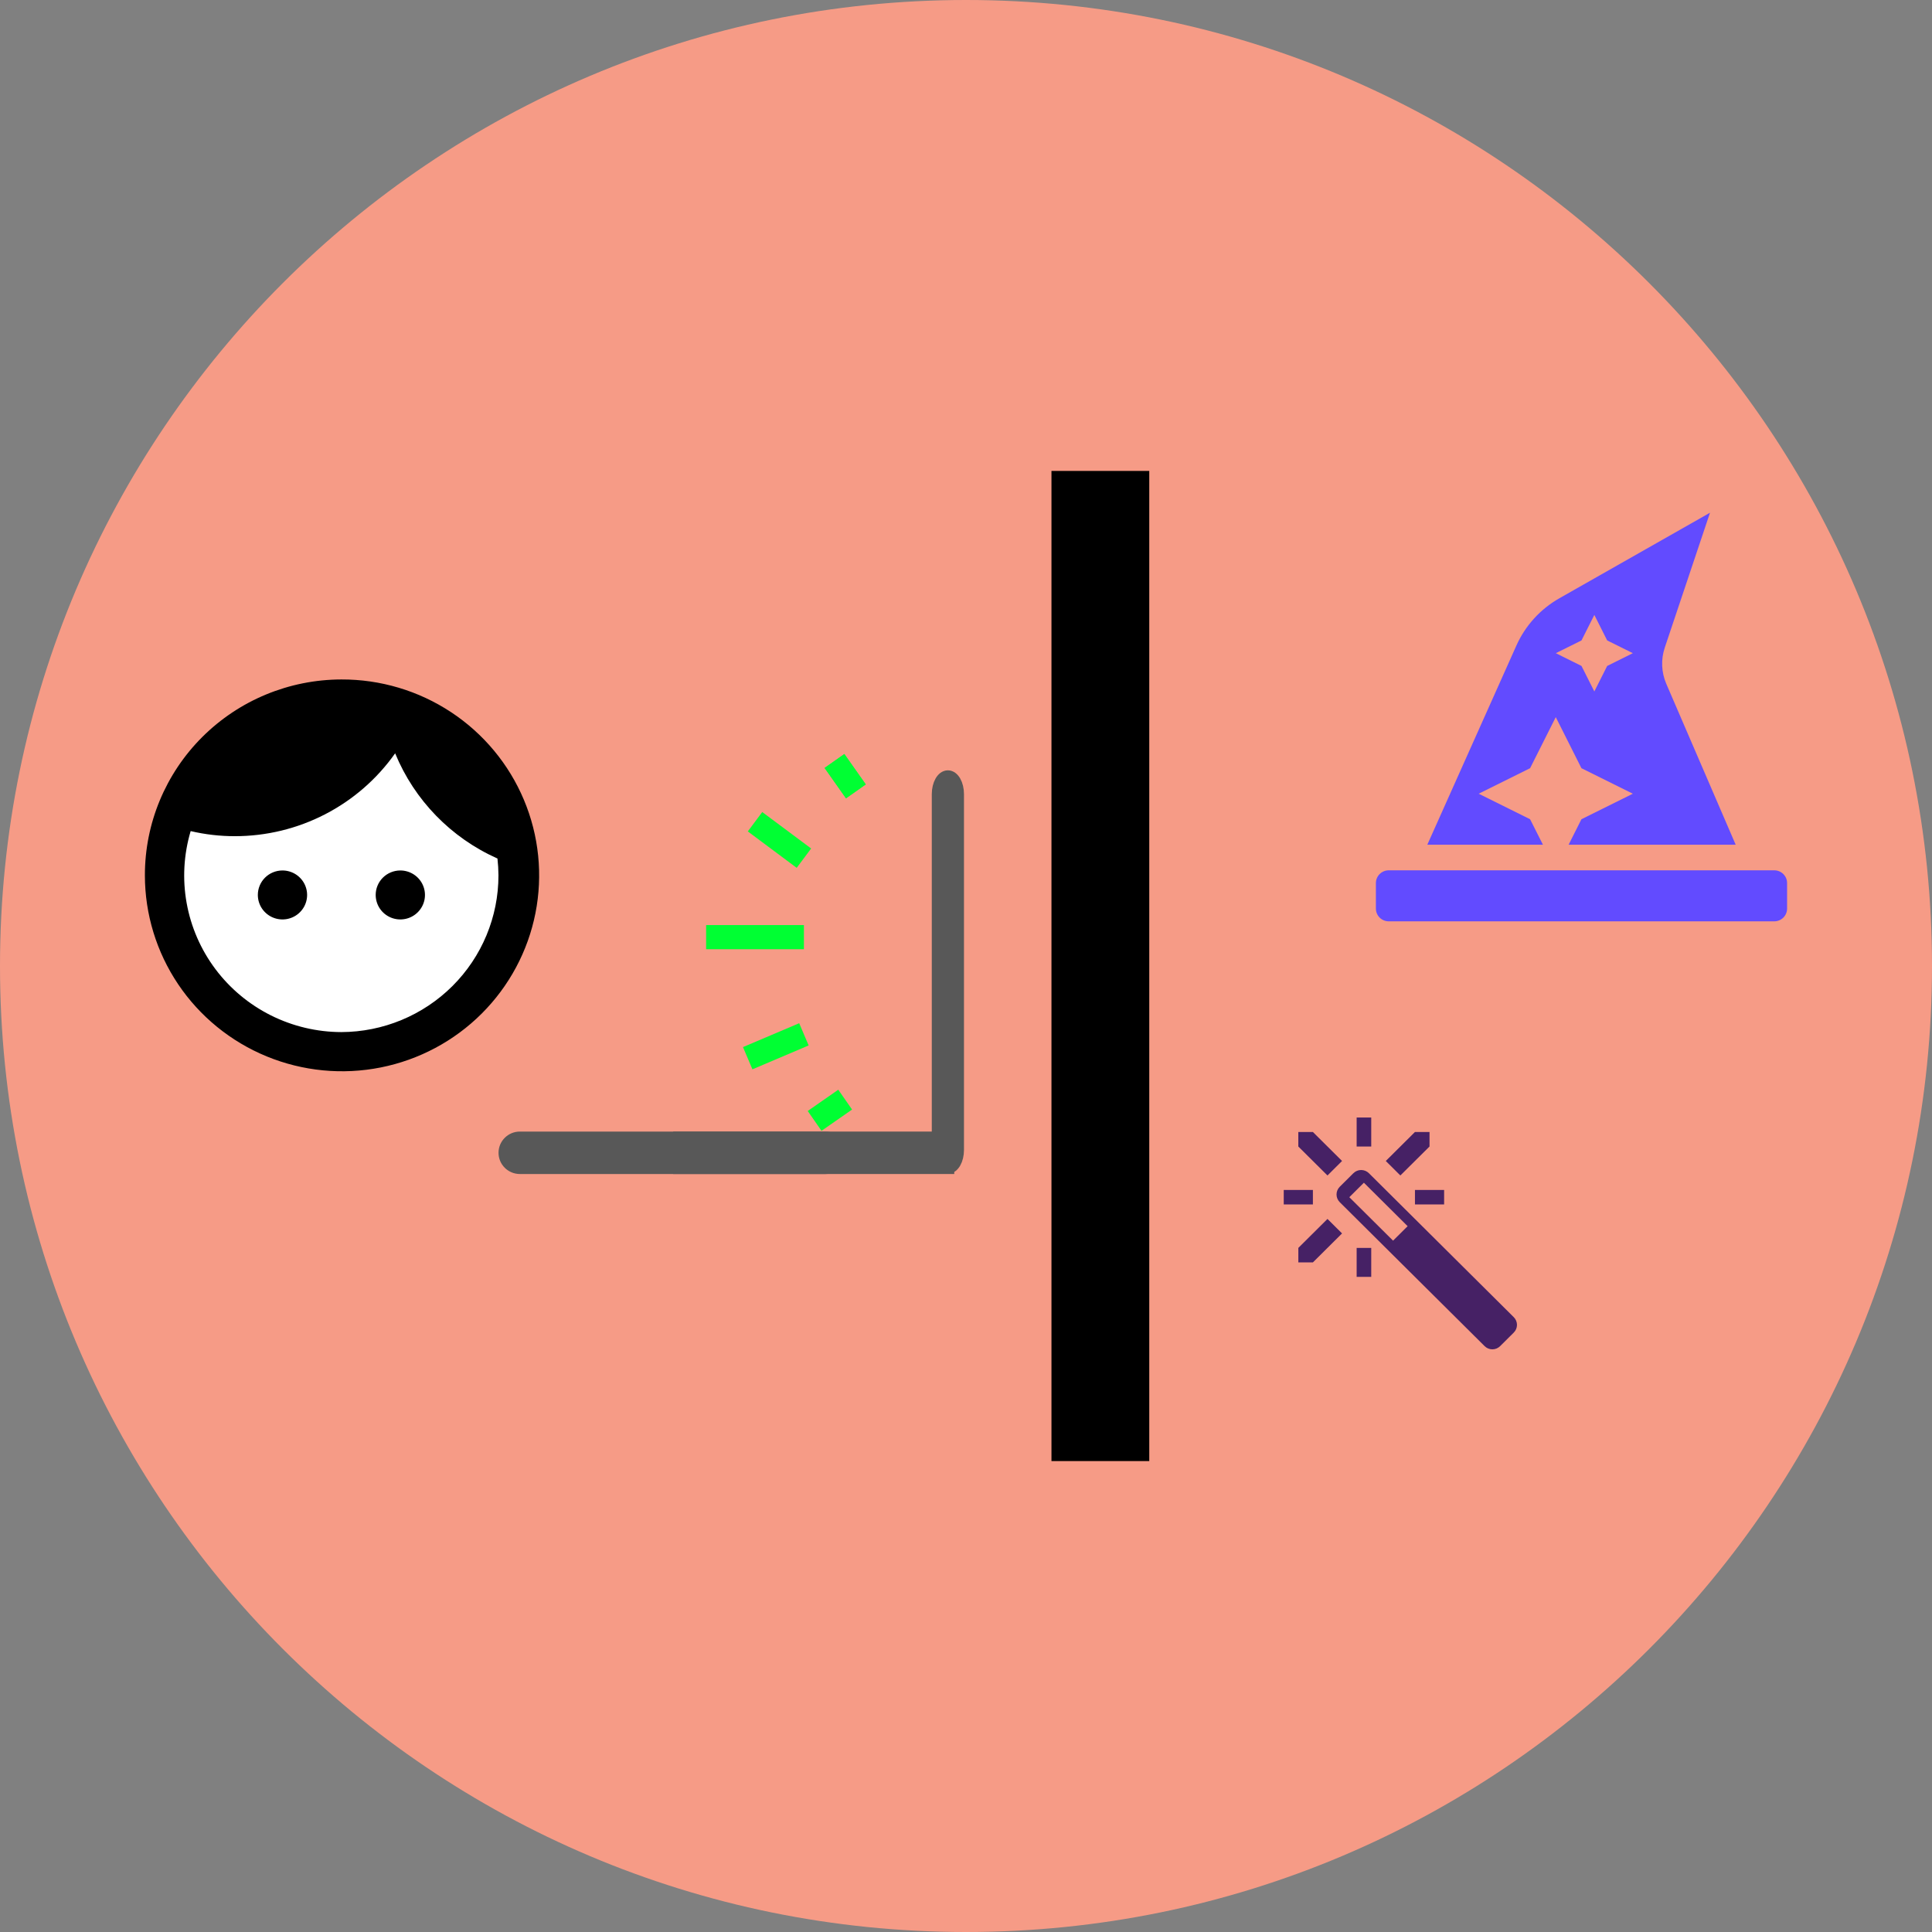 <svg width="160" height="160" viewBox="0 0 160 160" fill="none" xmlns="http://www.w3.org/2000/svg">
<rect x="0" y="0" width="160" height="160" fill="#808080" stroke="none"/>
<path d="M160 80C160 124.183 124.183 160 80 160C35.817 160 0 124.183 0 80C0 35.817 35.817 0 80 0C124.183 0 160 35.817 160 80Z" fill="#F69B86"/>
<path d="M146.936 72.076H115.009C114.727 72.076 114.457 72.187 114.257 72.385C114.058 72.583 113.946 72.852 113.946 73.132V75.245C113.946 75.525 114.058 75.794 114.257 75.992C114.457 76.19 114.727 76.301 115.009 76.301H146.936C147.218 76.301 147.488 76.19 147.688 75.992C147.887 75.794 147.999 75.525 147.999 75.245V73.132C147.999 72.852 147.887 72.583 147.688 72.385C147.488 72.187 147.218 72.076 146.936 72.076ZM126.716 67.845L122.459 65.732L126.716 63.619L128.842 59.389L130.968 63.619L135.225 65.732L130.968 67.845L129.905 69.958H143.743L137.996 56.633C137.585 55.68 137.54 54.611 137.871 53.628L141.615 42.462L129.139 49.547C127.565 50.441 126.319 51.811 125.583 53.457L118.203 69.958H127.781L126.716 67.845ZM130.973 53.038L132.036 50.925L133.099 53.038L135.225 54.094L133.099 55.151L132.036 57.264L130.973 55.151L128.847 54.094L130.973 53.038Z" fill="#624BFF"/>
<path d="M111.143 96.147L108.729 93.748H107.521V94.949L109.936 97.348L111.143 96.147ZM112.352 92.548H113.56V94.949H112.352V92.548ZM117.181 98.547H119.596V99.747H117.181V98.547ZM118.387 94.949V93.748H117.179L114.765 96.147L115.972 97.347L118.387 94.949ZM106.314 98.547H108.729V99.747H106.314V98.547ZM112.352 103.346H113.56V105.746H112.352V103.346ZM107.523 103.346V104.546H108.729L111.143 102.147L109.936 100.947L107.523 103.346ZM125.366 109.085L113.365 97.158C113.195 96.99 112.964 96.895 112.724 96.895C112.484 96.895 112.254 96.99 112.084 97.158L110.95 98.284C110.781 98.454 110.686 98.682 110.686 98.921C110.686 99.159 110.781 99.388 110.95 99.557L122.952 111.483C123.122 111.651 123.352 111.746 123.592 111.746C123.832 111.746 124.062 111.651 124.232 111.483L125.366 110.356C125.535 110.187 125.63 109.959 125.63 109.72C125.63 109.482 125.535 109.254 125.366 109.085ZM115.368 102.746L111.745 99.147L112.952 97.947L116.574 101.547L115.368 102.746Z" fill="#462165"/>
<path d="M95.177 39H87.078V121H95.177V39Z" fill="black"/>
<path d="M28.267 87.896C36.997 87.896 44.074 80.837 44.074 72.129C44.074 63.42 36.997 56.361 28.267 56.361C19.536 56.361 12.459 63.42 12.459 72.129C12.459 80.837 19.536 87.896 28.267 87.896Z" fill="white"/>
<path d="M33.146 72.088C33.55 72.087 33.945 72.205 34.282 72.427C34.618 72.649 34.881 72.965 35.036 73.335C35.192 73.706 35.233 74.114 35.156 74.507C35.078 74.901 34.884 75.263 34.599 75.547C34.314 75.832 33.95 76.026 33.554 76.105C33.158 76.183 32.747 76.144 32.374 75.99C32.001 75.837 31.682 75.577 31.457 75.243C31.233 74.91 31.113 74.517 31.113 74.116C31.112 73.579 31.326 73.064 31.707 72.684C32.089 72.304 32.606 72.09 33.146 72.088ZM23.386 72.088C23.79 72.087 24.185 72.205 24.522 72.427C24.858 72.649 25.121 72.965 25.276 73.335C25.432 73.706 25.474 74.114 25.395 74.507C25.318 74.901 25.124 75.263 24.839 75.547C24.554 75.832 24.19 76.026 23.794 76.105C23.398 76.183 22.988 76.144 22.614 75.99C22.241 75.837 21.922 75.577 21.697 75.243C21.473 74.91 21.353 74.517 21.353 74.116C21.352 73.579 21.566 73.064 21.947 72.684C22.329 72.304 22.846 72.09 23.386 72.088ZM28.267 56.27C31.498 56.258 34.66 57.2 37.352 58.976C40.044 60.752 42.146 63.281 43.39 66.245C44.635 69.208 44.966 72.472 44.343 75.623C43.72 78.774 42.169 81.67 39.889 83.945C37.608 86.22 34.699 87.771 31.531 88.402C28.363 89.032 25.077 88.714 22.091 87.488C19.105 86.262 16.552 84.183 14.755 81.513C12.959 78.844 12 75.705 12 72.494C11.993 68.199 13.703 64.077 16.753 61.035C19.804 57.992 23.945 56.279 28.267 56.27ZM28.267 85.473C31.723 85.462 35.033 84.09 37.473 81.657C39.912 79.224 41.281 75.928 41.28 72.494C41.277 72.028 41.25 71.562 41.198 71.099C37.352 69.385 34.317 66.265 32.724 62.386C31.229 64.506 29.242 66.236 26.931 67.431C24.621 68.626 22.055 69.249 19.45 69.249C18.218 69.25 16.99 69.109 15.79 68.827C15.215 70.758 15.1 72.797 15.456 74.78C15.811 76.763 16.626 78.637 17.837 80.253C19.048 81.868 20.621 83.181 22.431 84.087C24.242 84.993 26.239 85.468 28.267 85.473Z" fill="black"/>
<path d="M78.779 93.96H56V96.978H78.779V93.96Z" fill="#585858"/>
<path d="M78.526 94.212H56.253V96.727H78.526V94.212Z" stroke="#585858"/>
<path d="M68.361 93.96H43.052C42.213 93.96 41.533 94.636 41.533 95.469C41.533 96.303 42.213 96.978 43.052 96.978H68.361C69.2 96.978 69.88 96.303 69.88 95.469C69.88 94.636 69.2 93.96 68.361 93.96Z" fill="#585858"/>
<path d="M68.361 94.212H43.052C42.353 94.212 41.786 94.775 41.786 95.469C41.786 96.164 42.353 96.727 43.052 96.727H68.361C69.06 96.727 69.627 96.164 69.627 95.469C69.627 94.775 69.06 94.212 68.361 94.212Z" stroke="#585858"/>
<path d="M79.5 95.232L79.5 65.768C79.5 64.791 79.052 64 78.5 64C77.948 64 77.5 64.791 77.5 65.768L77.5 95.232C77.5 96.209 77.948 97 78.5 97C79.052 97 79.5 96.209 79.5 95.232Z" fill="#585858"/>
<path d="M79.333 95.232L79.333 65.768C79.333 64.954 78.96 64.295 78.5 64.295C78.04 64.295 77.667 64.954 77.667 65.768L77.667 95.232C77.667 96.046 78.04 96.705 78.5 96.705C78.96 96.705 79.333 96.046 79.333 95.232Z" stroke="#585858"/>
<path d="M66.577 77.61H58.478" stroke="#00FF33" stroke-width="2"/>
<path d="M70.88 65.537L69.108 63.022" stroke="#00FF33" stroke-width="2"/>
<path d="M70.88 65.537L69.108 63.022" stroke="#00FF33" stroke-width="2"/>
<path d="M66.577 71.07L62.528 68.052" stroke="#00FF33" stroke-width="2"/>
<path d="M61.922 87.636L66.577 85.659" stroke="#00FF33" stroke-width="2"/>
<path d="M67.463 92.828L69.994 91.067" stroke="#00FF33" stroke-width="2"/>
</svg>

